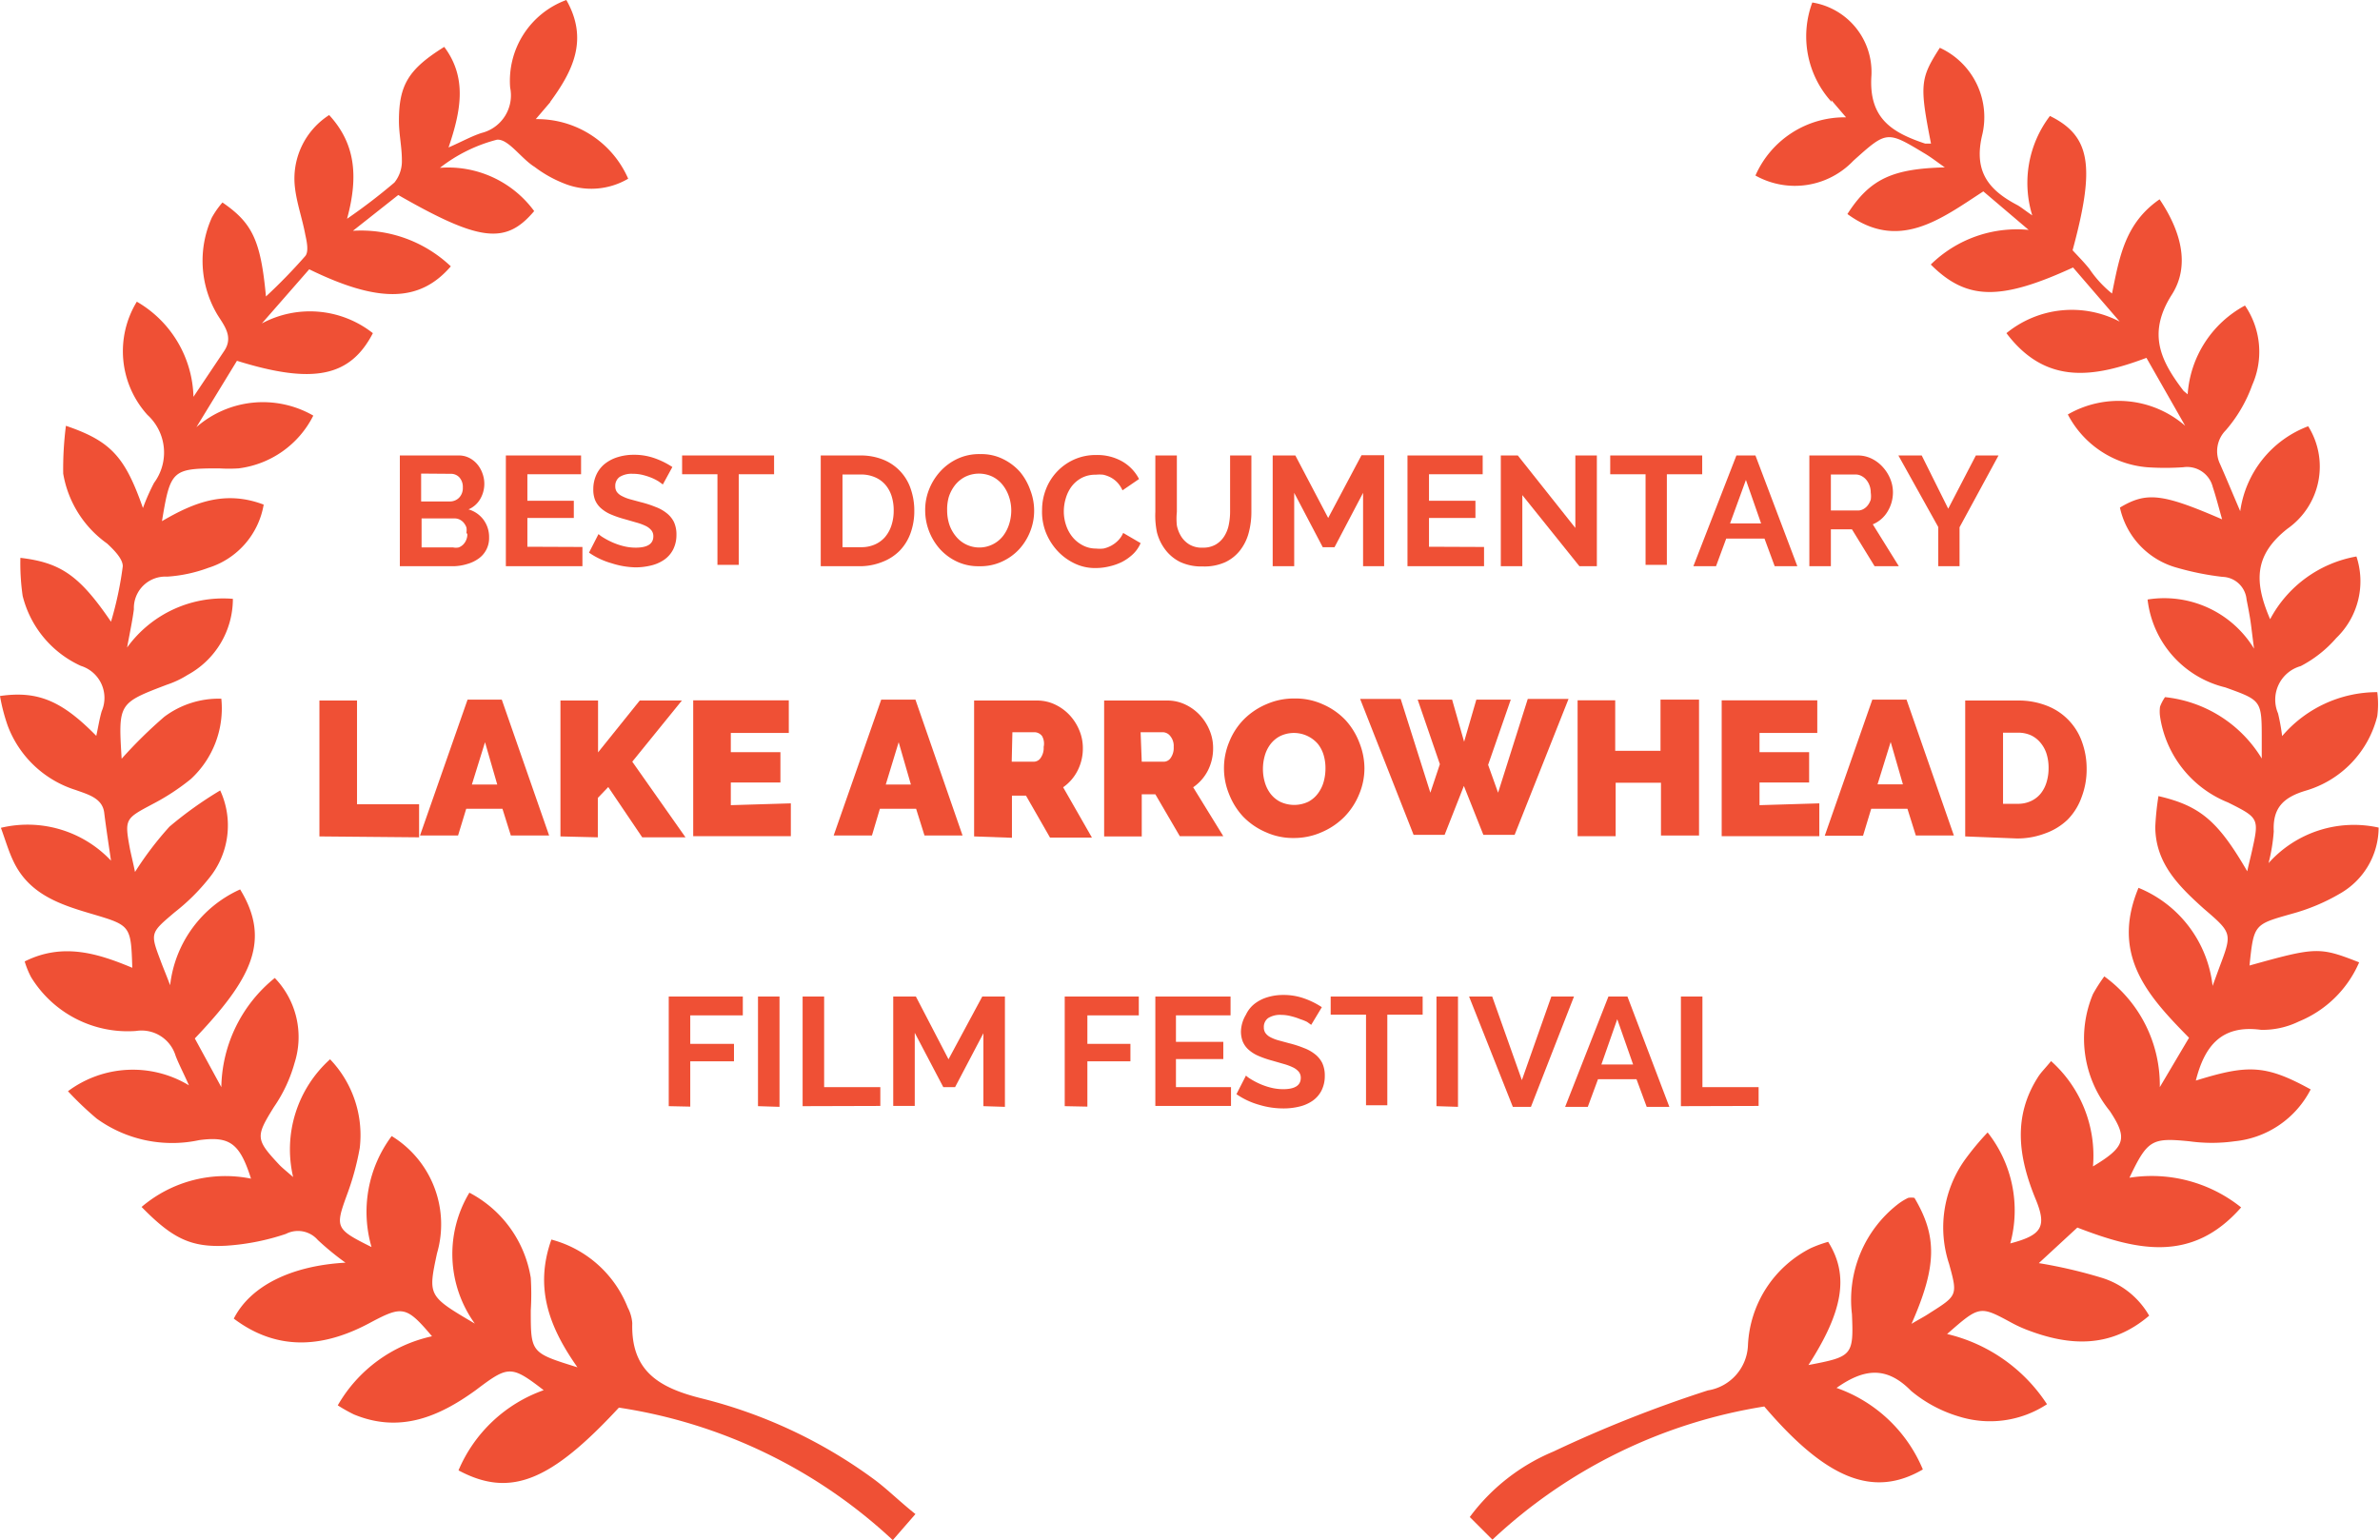 <svg xmlns="http://www.w3.org/2000/svg" viewBox="0 0 105.06 68"><defs><style>.cls-1{fill:#ef5035;}</style></defs><title>lakearrowhead-laurel-red</title><g id="Layer_2" data-name="Layer 2"><g id="Layer_1-2" data-name="Layer 1"><g id="Layer_2-2" data-name="Layer 2"><g id="Layer_1-2-2" data-name="Layer 1-2"><path class="cls-1" d="M80.85,4.5A4.3,4.3,0,0,1,80,.11a3.11,3.11,0,0,1,2.61,3.23c-.13,1.91.94,2.52,2.37,3,.07,0,.17,0,.26,0-.51-2.59-.48-2.88.39-4.23A3.37,3.37,0,0,1,87.49,6c-.37,1.61.33,2.41,1.57,3.06.16.09.31.22.65.45a4.88,4.88,0,0,1,.78-4.39c1.81.89,2,2.24,1,5.93.23.25.5.52.74.82a4.94,4.94,0,0,0,1,1.09c.33-1.63.58-3.11,2.1-4.16.93,1.38,1.37,2.91.54,4.21-1.1,1.73-.48,2.94.52,4.25l.18.15a4.82,4.82,0,0,1,2.53-3.92A3.62,3.62,0,0,1,99.42,17a6.29,6.29,0,0,1-1.17,2A1.31,1.31,0,0,0,98,20.49c.27.61.52,1.22.89,2.08a4.7,4.7,0,0,1,3-3.75,3.35,3.35,0,0,1-.91,4.52c-1.5,1.18-1.47,2.37-.77,4a5.37,5.37,0,0,1,3.81-2.77,3.48,3.48,0,0,1-.89,3.6,5.34,5.34,0,0,1-1.57,1.24,1.54,1.54,0,0,0-1,2.09,9.08,9.08,0,0,1,.18,1,5.52,5.52,0,0,1,4.2-1.94,4.13,4.13,0,0,1,0,1.06,4.58,4.58,0,0,1-3.16,3.29c-1,.3-1.46.77-1.41,1.8a7.83,7.83,0,0,1-.23,1.4A5.05,5.05,0,0,1,105,36.54a3.37,3.37,0,0,1-1.7,2.91,8.67,8.67,0,0,1-2.11.89c-1.69.48-1.7.45-1.89,2.29,2.94-.82,3.08-.83,4.84-.14a4.93,4.93,0,0,1-2.66,2.61,3.64,3.64,0,0,1-1.67.37c-1.77-.24-2.5.74-2.88,2.24C99.22,47,100,47,102,48.1a4.24,4.24,0,0,1-3.36,2.29,7.23,7.23,0,0,1-2,0C95,50.23,94.8,50.31,94,52a6.31,6.31,0,0,1,4.93,1.31c-2.19,2.5-4.66,1.88-7.23.89L90,55.77a21.5,21.5,0,0,1,2.72.63,3.65,3.65,0,0,1,2.15,1.69c-1.7,1.45-3.52,1.35-5.41.62a5.67,5.67,0,0,1-.65-.3c-1.42-.77-1.42-.77-2.86.49A7.25,7.25,0,0,1,90.36,62a4.58,4.58,0,0,1-3.86.55,5.94,5.94,0,0,1-2.14-1.14c-1.07-1.09-2.06-1-3.29-.13a6.44,6.44,0,0,1,3.81,3.6c-2.18,1.27-4.25.44-7-2.78a22.75,22.75,0,0,0-12,5.88l-1-1a8.81,8.81,0,0,1,3.69-2.89,56.39,56.39,0,0,1,6.82-2.7,2.1,2.1,0,0,0,1.77-2,5.06,5.06,0,0,1,2.77-4.28,5.56,5.56,0,0,1,.77-.28c.94,1.49.65,3.08-.87,5.44,1.93-.37,2-.41,1.92-2.25a5.35,5.35,0,0,1,2-4.83,2.61,2.61,0,0,1,.48-.3.75.75,0,0,1,.28,0c1,1.69,1,3-.13,5.56.35-.21.59-.33.81-.48,1.22-.77,1.23-.78.85-2.16a5.14,5.14,0,0,1,.68-4.58A11.85,11.85,0,0,1,87.74,50a5.56,5.56,0,0,1,1,4.9c1.41-.37,1.63-.74,1.1-2-.74-1.82-1-3.61.14-5.37.13-.2.3-.36.56-.68a5.6,5.6,0,0,1,1.85,4.65c1.43-.86,1.55-1.23.74-2.45a5.07,5.07,0,0,1-.74-5.16,7.34,7.34,0,0,1,.5-.78A5.93,5.93,0,0,1,95.34,48l1.29-2.18c-1.8-1.83-3.47-3.64-2.23-6.62a5.31,5.31,0,0,1,3.27,4.33l.3-.82c.57-1.51.57-1.51-.7-2.6-1.11-1-2.12-2-2.13-3.6a12.13,12.13,0,0,1,.14-1.36c1.86.43,2.64,1.12,3.92,3.32.07-.33.14-.59.2-.86.33-1.48.33-1.49-1.05-2.18a4.86,4.86,0,0,1-3-3.8,1.63,1.63,0,0,1,0-.43,2,2,0,0,1,.22-.42,5.69,5.69,0,0,1,4.27,2.71v-.83c0-1.74,0-1.73-1.61-2.31a4.52,4.52,0,0,1-3.43-3.88,4.64,4.64,0,0,1,4.7,2.17c-.08-.6-.11-.89-.15-1.17s-.11-.65-.18-1a1.1,1.1,0,0,0-1.06-1,12.2,12.2,0,0,1-2-.4,3.53,3.53,0,0,1-2.53-2.66c1.17-.7,1.86-.63,4.51.52-.15-.53-.27-1-.41-1.42a1.17,1.17,0,0,0-1.31-.88,11.61,11.61,0,0,1-1.59,0,4.36,4.36,0,0,1-3.5-2.33,4.48,4.48,0,0,1,5.18.5l-1.71-3c-2.29.86-4.43,1.23-6.18-1.09a4.56,4.56,0,0,1,5-.51l-2.06-2.39c-3.22,1.48-4.7,1.45-6.28-.13a5.43,5.43,0,0,1,4.32-1.53l-2-1.7c-1.89,1.23-3.73,2.66-6,1,1-1.56,2-2,4.3-2.06-.36-.25-.61-.45-.9-.62-1.66-1-1.66-1-3.14.33a3.56,3.56,0,0,1-4.32.65,4.3,4.3,0,0,1,4-2.57l-.65-.76Z"/><path class="cls-1" d="M24.3,4.5l-.65.76a4.38,4.38,0,0,1,4.08,2.63,3.21,3.21,0,0,1-2.88.19,5.39,5.39,0,0,1-1.25-.71C23,7,22.43,6.11,21.93,6.17a6.85,6.85,0,0,0-2.51,1.24,4.71,4.71,0,0,1,4.16,1.91c-1.25,1.48-2.39,1.36-6-.71l-2,1.58a5.76,5.76,0,0,1,4.32,1.57c-1.37,1.59-3.18,1.63-6.25.13l-2.09,2.39a4.49,4.49,0,0,1,4.9.43c-1,1.93-2.63,2.27-6,1.22L8.67,18.86a4.46,4.46,0,0,1,5.16-.51,4.28,4.28,0,0,1-3.3,2.33,6.72,6.72,0,0,1-.86,0c-2.07,0-2.15.08-2.52,2.33,1.4-.82,2.78-1.38,4.49-.73A3.55,3.55,0,0,1,9.2,25.07a6.39,6.39,0,0,1-1.82.39A1.39,1.39,0,0,0,5.91,26.9c-.06.47-.16.94-.3,1.69a5.23,5.23,0,0,1,4.67-2.15,3.82,3.82,0,0,1-2,3.36,4.15,4.15,0,0,1-.91.43c-2.15.82-2.15.82-2,3.27a20.43,20.43,0,0,1,1.88-1.85,4,4,0,0,1,2.52-.8A4.24,4.24,0,0,1,8.42,34.4a9.93,9.93,0,0,1-1.68,1.1c-1.22.65-1.25.65-1,2,.07.33.15.65.22,1a14.66,14.66,0,0,1,1.52-2A16.79,16.79,0,0,1,9.72,34.9a3.68,3.68,0,0,1-.48,3.86,9,9,0,0,1-1.53,1.52c-1.07.91-1.09.9-.62,2.14.11.3.24.6.42,1.08a5.29,5.29,0,0,1,3.09-4.23c1.4,2.29.45,4-2,6.58L9.77,48a6.33,6.33,0,0,1,2.36-4.82A3.76,3.76,0,0,1,13,46.94a6.45,6.45,0,0,1-.91,1.94c-.81,1.31-.82,1.42.26,2.57.13.13.28.25.59.52a5.35,5.35,0,0,1,1.63-5.2,4.84,4.84,0,0,1,1.31,3.92,11.83,11.83,0,0,1-.57,2.08c-.52,1.43-.5,1.5,1.09,2.29a5.59,5.59,0,0,1,.89-4.9,4.57,4.57,0,0,1,2,5.18c-.4,1.88-.4,1.88,1.67,3.1a5.25,5.25,0,0,1-.24-5.78,5.17,5.17,0,0,1,2.71,3.76,12,12,0,0,1,0,1.44c0,1.87,0,1.87,2.06,2.51-1.24-1.76-1.91-3.5-1.15-5.64a5,5,0,0,1,3.37,3,1.75,1.75,0,0,1,.2.69c-.06,2.13,1.19,2.86,3.09,3.33a21.66,21.66,0,0,1,7.52,3.52c.61.44,1.16,1,1.89,1.58L39.41,68a22.66,22.66,0,0,0-12.09-5.85c-3,3.24-4.79,4-7.08,2.77A6.4,6.4,0,0,1,24,61.38c-1.44-1.11-1.56-1.09-3,0-1.63,1.18-3.35,1.91-5.38,1.07a7.31,7.31,0,0,1-.71-.4A6.36,6.36,0,0,1,19.07,59c-1.13-1.34-1.31-1.35-2.69-.62-2,1.09-4.07,1.34-6.06-.16.75-1.47,2.58-2.34,4.93-2.47a12.36,12.36,0,0,1-1.22-1,1.16,1.16,0,0,0-1.41-.27A10.31,10.31,0,0,1,10,55c-1.58.09-2.4-.33-3.75-1.71a5.7,5.7,0,0,1,4.83-1.25c-.5-1.58-.95-1.88-2.29-1.7a5.68,5.68,0,0,1-4.52-.95A14.29,14.29,0,0,1,3,48.18a4.79,4.79,0,0,1,5.34-.26c-.26-.59-.45-.94-.59-1.31A1.57,1.57,0,0,0,6,45.52a5,5,0,0,1-4.63-2.38,3.85,3.85,0,0,1-.28-.69c1.68-.84,3.22-.36,4.75.28-.06-1.87-.07-1.87-1.79-2.38C2.66,39.94,1.27,39.49.58,38c-.2-.42-.33-.87-.54-1.45A5.06,5.06,0,0,1,4.9,38c-.12-.82-.22-1.47-.3-2.12s-.74-.81-1.26-1a4.71,4.71,0,0,1-3-2.84A8.21,8.21,0,0,1,0,30.73c1.67-.24,2.73.21,4.25,1.76.09-.41.14-.75.24-1.09a1.48,1.48,0,0,0-.92-2A4.62,4.62,0,0,1,1,26.31a10.08,10.08,0,0,1-.1-1.68c1.78.21,2.61.78,4,2.82A15.51,15.51,0,0,0,5.42,25c0-.33-.39-.72-.69-1a4.76,4.76,0,0,1-1.94-3.09,14.9,14.9,0,0,1,.12-2.11c2,.68,2.61,1.38,3.4,3.63a9.18,9.18,0,0,1,.49-1.11,2.25,2.25,0,0,0-.29-3,4.19,4.19,0,0,1-.47-5,5,5,0,0,1,2.5,4.2L9.9,15.49c.41-.62,0-1.11-.3-1.59a4.65,4.65,0,0,1-.25-4.29,3.85,3.85,0,0,1,.47-.67c1.31.9,1.69,1.66,1.92,4.15a24.4,24.4,0,0,0,1.74-1.79c.15-.19.07-.61,0-.92-.13-.71-.38-1.4-.46-2.1a3.33,3.33,0,0,1,1.51-3.2c1.14,1.24,1.31,2.67.79,4.58a25.78,25.78,0,0,0,2.09-1.6,1.5,1.5,0,0,0,.33-1c0-.57-.13-1.14-.13-1.72,0-1.6.43-2.29,2-3.27,1,1.34.76,2.77.19,4.44.62-.27,1-.49,1.46-.64a1.71,1.71,0,0,0,1.26-2A3.8,3.8,0,0,1,25,0c1,1.76.27,3.16-.72,4.51Z"/><path class="cls-1" d="M14.1,36.93v-6h1.66v4.58h2.74v1.46Z"/><path class="cls-1" d="M20.64,30.89h1.51l2.09,6H22.55l-.37-1.18h-1.6l-.36,1.18H18.54Zm1.31,3.75-.54-1.87-.58,1.87Z"/><path class="cls-1" d="M24.74,36.93v-6H26.4v2.29l1.84-2.29H30.1l-2.19,2.7,2.35,3.34H28.35l-1.5-2.22-.46.48v1.74Z"/><path class="cls-1" d="M34.91,35.47v1.45H30.6v-6h4.22v1.44H32.26v.85h2.19v1.34H32.26v1Z"/><path class="cls-1" d="M38.9,30.89h1.51l2.08,6H40.81l-.37-1.18h-1.6l-.35,1.18H36.8Zm1.31,3.75-.54-1.87-.57,1.87Z"/><path class="cls-1" d="M43,36.93v-6h2.76a1.84,1.84,0,0,1,.82.18,2.12,2.12,0,0,1,.65.48,2.23,2.23,0,0,1,.42.67,2,2,0,0,1,.15.76,2.14,2.14,0,0,1-.23,1,2,2,0,0,1-.64.74l1.27,2.22H46.35l-1.06-1.85h-.62v1.86Zm1.66-3.3h1a.37.37,0,0,0,.28-.17.76.76,0,0,0,.13-.48A.68.68,0,0,0,46,32.5a.43.43,0,0,0-.31-.17h-1Z"/><path class="cls-1" d="M48.74,36.93v-6h2.77a1.83,1.83,0,0,1,.82.18,2.12,2.12,0,0,1,.65.48,2.22,2.22,0,0,1,.42.67,2,2,0,0,1,.15.76,2.15,2.15,0,0,1-.23,1,2,2,0,0,1-.65.74L54,36.92H52.08L51,35.07H50.4v1.86Zm1.66-3.3h1a.37.37,0,0,0,.28-.17.76.76,0,0,0,.13-.48.68.68,0,0,0-.15-.48.43.43,0,0,0-.31-.17h-1Z"/><path class="cls-1" d="M57.12,37a2.9,2.9,0,0,1-1.25-.26,3.09,3.09,0,0,1-1-.69,3.13,3.13,0,0,1-.62-1,3,3,0,0,1-.22-1.14,3,3,0,0,1,.23-1.15,3,3,0,0,1,.65-1,3.12,3.12,0,0,1,1-.67,3,3,0,0,1,1.24-.25,2.9,2.9,0,0,1,1.25.26,3.06,3.06,0,0,1,1,.7,3.13,3.13,0,0,1,.61,1,3.07,3.07,0,0,1,.22,1.13A2.94,2.94,0,0,1,60,35.06a3.1,3.1,0,0,1-.65,1,3.14,3.14,0,0,1-1,.68A3,3,0,0,1,57.12,37Zm-1.37-3.06a2.06,2.06,0,0,0,.08.59,1.55,1.55,0,0,0,.25.51,1.28,1.28,0,0,0,.43.36,1.45,1.45,0,0,0,1.24,0,1.26,1.26,0,0,0,.43-.37,1.57,1.57,0,0,0,.25-.51,2.18,2.18,0,0,0,.08-.59,2.06,2.06,0,0,0-.08-.59,1.46,1.46,0,0,0-.26-.5,1.4,1.4,0,0,0-1.66-.34,1.27,1.27,0,0,0-.43.36,1.54,1.54,0,0,0-.25.51,2.12,2.12,0,0,0-.08.58Z"/><path class="cls-1" d="M62.58,30.89H64.1l.53,1.86.54-1.86h1.52l-1,2.88L66.13,35l1.31-4.14h1.8l-2.38,6H65.48l-.86-2.16-.85,2.16H62.4l-2.36-6h1.79L63.14,35l.42-1.26Z"/><path class="cls-1" d="M75,30.89v6H73.32V34.56h-2v2.36H69.64v-6h1.66v2.23h2V30.89Z"/><path class="cls-1" d="M80.31,35.47v1.45H76v-6h4.22v1.44H77.67v.85h2.19v1.34H77.67v1Z"/><path class="cls-1" d="M82.65,30.89h1.51l2.09,6H84.57l-.37-1.18H82.6l-.36,1.19H80.55ZM84,34.63l-.54-1.87-.58,1.87Z"/><path class="cls-1" d="M86.75,36.93v-6h2.32a3.4,3.4,0,0,1,1.31.24,2.65,2.65,0,0,1,1.53,1.6,3.45,3.45,0,0,1,.2,1.17,3.41,3.41,0,0,1-.22,1.25,2.7,2.7,0,0,1-.62,1,2.76,2.76,0,0,1-1,.61,3.44,3.44,0,0,1-1.25.22Zm3.68-3a2.08,2.08,0,0,0-.09-.65,1.43,1.43,0,0,0-.27-.49,1.21,1.21,0,0,0-.43-.33,1.37,1.37,0,0,0-.57-.11h-.65v3.14h.65a1.35,1.35,0,0,0,.58-.12,1.21,1.21,0,0,0,.43-.33,1.46,1.46,0,0,0,.26-.5,2.11,2.11,0,0,0,.09-.62Z"/><path class="cls-1" d="M21.59,23.73a1.1,1.1,0,0,1-.46.93,1.59,1.59,0,0,1-.5.24A2.18,2.18,0,0,1,20,25H17.65V20.11h2.61a1,1,0,0,1,.46.11,1.15,1.15,0,0,1,.35.28,1.31,1.31,0,0,1,.23.41,1.33,1.33,0,0,1-.1,1.12,1.09,1.09,0,0,1-.52.46,1.26,1.26,0,0,1,.65.44A1.28,1.28,0,0,1,21.59,23.73Zm-3-2.82v1.23h1.26a.56.56,0,0,0,.41-.16.6.6,0,0,0,.17-.45.63.63,0,0,0-.15-.45.5.5,0,0,0-.38-.16Zm2,2.61a.72.72,0,0,0,0-.23.7.7,0,0,0-.12-.21.56.56,0,0,0-.18-.14.5.5,0,0,0-.23-.05H18.61v1.28H20a.62.62,0,0,0,.25,0,.58.58,0,0,0,.2-.13.65.65,0,0,0,.18-.45Z"/><path class="cls-1" d="M25.71,24.15V25H22.33V20.11h3.32v.83H23.28v1.17h2.05v.76H23.28v1.27Z"/><path class="cls-1" d="M29.26,21.39l-.18-.13a2.13,2.13,0,0,0-.31-.16,2.69,2.69,0,0,0-.4-.13,1.73,1.73,0,0,0-.43-.05,1,1,0,0,0-.59.14.48.48,0,0,0-.19.41.42.42,0,0,0,.07.25.62.62,0,0,0,.22.18,1.76,1.76,0,0,0,.35.14l.48.13q.36.09.65.21a1.76,1.76,0,0,1,.49.27,1.14,1.14,0,0,1,.33.4,1.31,1.31,0,0,1,.11.57,1.41,1.41,0,0,1-.15.65,1.24,1.24,0,0,1-.4.45,1.73,1.73,0,0,1-.58.25,2.89,2.89,0,0,1-.68.08A3.67,3.67,0,0,1,27,24.87a3.34,3.34,0,0,1-1-.47l.42-.82a1.31,1.31,0,0,0,.22.16,3.35,3.35,0,0,0,.38.2,2.94,2.94,0,0,0,.49.17,2.2,2.2,0,0,0,.55.07q.78,0,.78-.5a.41.41,0,0,0-.09-.27.76.76,0,0,0-.25-.19,2.44,2.44,0,0,0-.41-.15l-.52-.15a4.46,4.46,0,0,1-.61-.21,1.59,1.59,0,0,1-.43-.27,1,1,0,0,1-.26-.36,1.23,1.23,0,0,1-.08-.48,1.51,1.51,0,0,1,.14-.65,1.33,1.33,0,0,1,.38-.48,1.73,1.73,0,0,1,.57-.29,2.34,2.34,0,0,1,.69-.1,2.69,2.69,0,0,1,.95.16,3.53,3.53,0,0,1,.76.38Z"/><path class="cls-1" d="M34.17,20.94H32.61v4h-.94v-4H30.11v-.83h4.06Z"/><path class="cls-1" d="M36.23,25V20.11H38a2.64,2.64,0,0,1,1,.19,2.1,2.1,0,0,1,1.21,1.31,2.91,2.91,0,0,1,.15.94,2.85,2.85,0,0,1-.17,1,2.15,2.15,0,0,1-.48.77,2.18,2.18,0,0,1-.76.49A2.68,2.68,0,0,1,38,25Zm3.22-2.44a2.08,2.08,0,0,0-.09-.65,1.44,1.44,0,0,0-.28-.51,1.26,1.26,0,0,0-.46-.33,1.54,1.54,0,0,0-.61-.12h-.82v3.21H38a1.48,1.48,0,0,0,.62-.12,1.27,1.27,0,0,0,.45-.33,1.52,1.52,0,0,0,.28-.51A2.06,2.06,0,0,0,39.45,22.54Z"/><path class="cls-1" d="M43.23,25a2.21,2.21,0,0,1-1-.21,2.38,2.38,0,0,1-.75-.56,2.58,2.58,0,0,1-.64-1.71,2.45,2.45,0,0,1,.18-.93,2.58,2.58,0,0,1,.5-.79,2.4,2.4,0,0,1,.76-.55,2.26,2.26,0,0,1,1-.2,2.14,2.14,0,0,1,1,.22,2.41,2.41,0,0,1,.75.57,2.61,2.61,0,0,1,.45.8,2.51,2.51,0,0,1,.17.91,2.47,2.47,0,0,1-.18.93,2.53,2.53,0,0,1-.49.78,2.38,2.38,0,0,1-.76.54A2.25,2.25,0,0,1,43.23,25Zm-1.42-2.47a2,2,0,0,0,.09.61,1.63,1.63,0,0,0,.28.52,1.33,1.33,0,0,0,2.1,0,1.67,1.67,0,0,0,.27-.53,2,2,0,0,0,.09-.59,1.9,1.9,0,0,0-.1-.61,1.69,1.69,0,0,0-.28-.52,1.35,1.35,0,0,0-.44-.36,1.39,1.39,0,0,0-1.21,0,1.36,1.36,0,0,0-.46.38,1.67,1.67,0,0,0-.27.52A2,2,0,0,0,41.81,22.54Z"/><path class="cls-1" d="M46,22.51a2.52,2.52,0,0,1,.16-.88,2.37,2.37,0,0,1,1.23-1.33,2.33,2.33,0,0,1,1-.21,2.22,2.22,0,0,1,1.16.29,1.89,1.89,0,0,1,.73.77l-.73.5a1.25,1.25,0,0,0-.23-.35,1.17,1.17,0,0,0-.29-.22,1.33,1.33,0,0,0-.33-.12,1.57,1.57,0,0,0-.33,0,1.28,1.28,0,0,0-.62.14,1.37,1.37,0,0,0-.44.37,1.63,1.63,0,0,0-.26.52,2,2,0,0,0-.09.58,1.89,1.89,0,0,0,.1.62,1.63,1.63,0,0,0,.29.53,1.45,1.45,0,0,0,.45.36,1.24,1.24,0,0,0,.58.14,1.53,1.53,0,0,0,.33,0,1.28,1.28,0,0,0,.65-.36,1.06,1.06,0,0,0,.22-.33l.77.45a1.46,1.46,0,0,1-.33.48,2.13,2.13,0,0,1-.49.35A2.49,2.49,0,0,1,49,25a2.54,2.54,0,0,1-.6.08,2.08,2.08,0,0,1-1-.22,2.48,2.48,0,0,1-.75-.57,2.66,2.66,0,0,1-.49-.8A2.5,2.5,0,0,1,46,22.51Z"/><path class="cls-1" d="M53.1,24.18a1.09,1.09,0,0,0,.57-.14,1.11,1.11,0,0,0,.37-.36,1.48,1.48,0,0,0,.2-.5,2.91,2.91,0,0,0,.06-.59V20.11h.94v2.48a3.55,3.55,0,0,1-.12.94,2.15,2.15,0,0,1-.38.77,1.81,1.81,0,0,1-.65.52,2.24,2.24,0,0,1-1,.19,2.21,2.21,0,0,1-1-.2,1.85,1.85,0,0,1-.65-.54,2.14,2.14,0,0,1-.37-.77A3.65,3.65,0,0,1,51,22.6V20.11h.95V22.6a2.94,2.94,0,0,0,0,.6,1.46,1.46,0,0,0,.2.5,1.09,1.09,0,0,0,.37.35A1.07,1.07,0,0,0,53.1,24.18Z"/><path class="cls-1" d="M60.17,25V21.76l-1.26,2.4h-.52l-1.26-2.4V25h-.95V20.11h1l1.45,2.76L60.1,20.1h1V25Z"/><path class="cls-1" d="M65.51,24.15V25H62.13V20.11h3.32v.83H63.08v1.17h2.05v.76H63.08v1.27Z"/><path class="cls-1" d="M67.2,21.86V25h-.95V20.11H67l2.54,3.2V20.11h.95V25h-.77Z"/><path class="cls-1" d="M75.14,20.94H73.58v4h-.94v-4H71.08v-.83h4.06Z"/><path class="cls-1" d="M76.65,20.11h.84L79.34,25h-1l-.45-1.22H76.2L75.75,25h-1Zm1.09,3-.67-1.92-.7,1.92Z"/><path class="cls-1" d="M79.87,25V20.11H82a1.39,1.39,0,0,1,.62.14,1.61,1.61,0,0,1,.49.37,1.76,1.76,0,0,1,.33.52,1.58,1.58,0,0,1,.12.59,1.63,1.63,0,0,1-.24.86,1.36,1.36,0,0,1-.65.56L83.82,25H82.75l-1-1.63h-.93V25Zm.95-2.46H82a.5.5,0,0,0,.25-.06.62.62,0,0,0,.2-.17.84.84,0,0,0,.13-.25,1,1,0,0,0,0-.31.88.88,0,0,0-.06-.33.82.82,0,0,0-.15-.25.67.67,0,0,0-.21-.16.55.55,0,0,0-.25-.06H80.82Z"/><path class="cls-1" d="M84.83,20.11,86,22.46l1.22-2.35h1L86.5,23.28V25h-.94V23.27L83.8,20.11Z"/><path class="cls-1" d="M29.52,48.84V44h3.27v.83H30.47v1.26H32.4v.77H30.47v2Z"/><path class="cls-1" d="M33.46,48.84V44h.95v4.87Z"/><path class="cls-1" d="M35.43,48.84V44h.95v4h2.48v.83Z"/><path class="cls-1" d="M43.41,48.84V45.62L42.16,48h-.52l-1.26-2.4v3.23h-.95V44h1l1.44,2.77L43.36,44h1v4.87Z"/><path class="cls-1" d="M47,48.84V44h3.27v.83H48v1.26H49.9v.77H48v2Z"/><path class="cls-1" d="M54.34,48v.83H51V44h3.32v.83H51.91V46H54v.76H51.91V48Z"/><path class="cls-1" d="M57.88,45.25l-.18-.13A2.13,2.13,0,0,0,57.4,45a2.69,2.69,0,0,0-.4-.13,1.73,1.73,0,0,0-.43-.06,1,1,0,0,0-.59.14.48.48,0,0,0-.19.41.42.42,0,0,0,.07.25.62.62,0,0,0,.21.18,1.76,1.76,0,0,0,.35.14l.48.13q.36.09.65.21a1.76,1.76,0,0,1,.49.27,1.14,1.14,0,0,1,.33.4,1.31,1.31,0,0,1,.11.57,1.41,1.41,0,0,1-.15.65,1.24,1.24,0,0,1-.4.45,1.73,1.73,0,0,1-.58.25,2.89,2.89,0,0,1-.68.08,3.67,3.67,0,0,1-1.09-.16,3.34,3.34,0,0,1-1-.47l.42-.82a1.31,1.31,0,0,0,.22.16,3.35,3.35,0,0,0,.38.2,2.94,2.94,0,0,0,.49.17,2.2,2.2,0,0,0,.55.07q.78,0,.78-.5a.41.41,0,0,0-.09-.27.76.76,0,0,0-.25-.19,2.45,2.45,0,0,0-.4-.15l-.52-.15a4.46,4.46,0,0,1-.61-.21,1.59,1.59,0,0,1-.43-.27,1,1,0,0,1-.26-.36,1.23,1.23,0,0,1-.08-.48A1.51,1.51,0,0,1,55,44.8a1.33,1.33,0,0,1,.38-.48,1.73,1.73,0,0,1,.57-.29,2.34,2.34,0,0,1,.69-.1,2.69,2.69,0,0,1,.95.16,3.53,3.53,0,0,1,.76.38Z"/><path class="cls-1" d="M62.8,44.8H61.24v4H60.3v-4H58.74V44H62.8Z"/><path class="cls-1" d="M63.41,48.84V44h.95v4.87Z"/><path class="cls-1" d="M65.87,44l1.31,3.69L68.48,44h1l-1.9,4.87h-.8L64.85,44Z"/><path class="cls-1" d="M71,44h.84l1.85,4.87h-1l-.45-1.22h-1.7l-.45,1.22h-1Zm1.09,3L71.39,45,70.69,47Z"/><path class="cls-1" d="M74.2,48.84V44h.95v4h2.48v.83Z"/></g></g></g></g></svg>